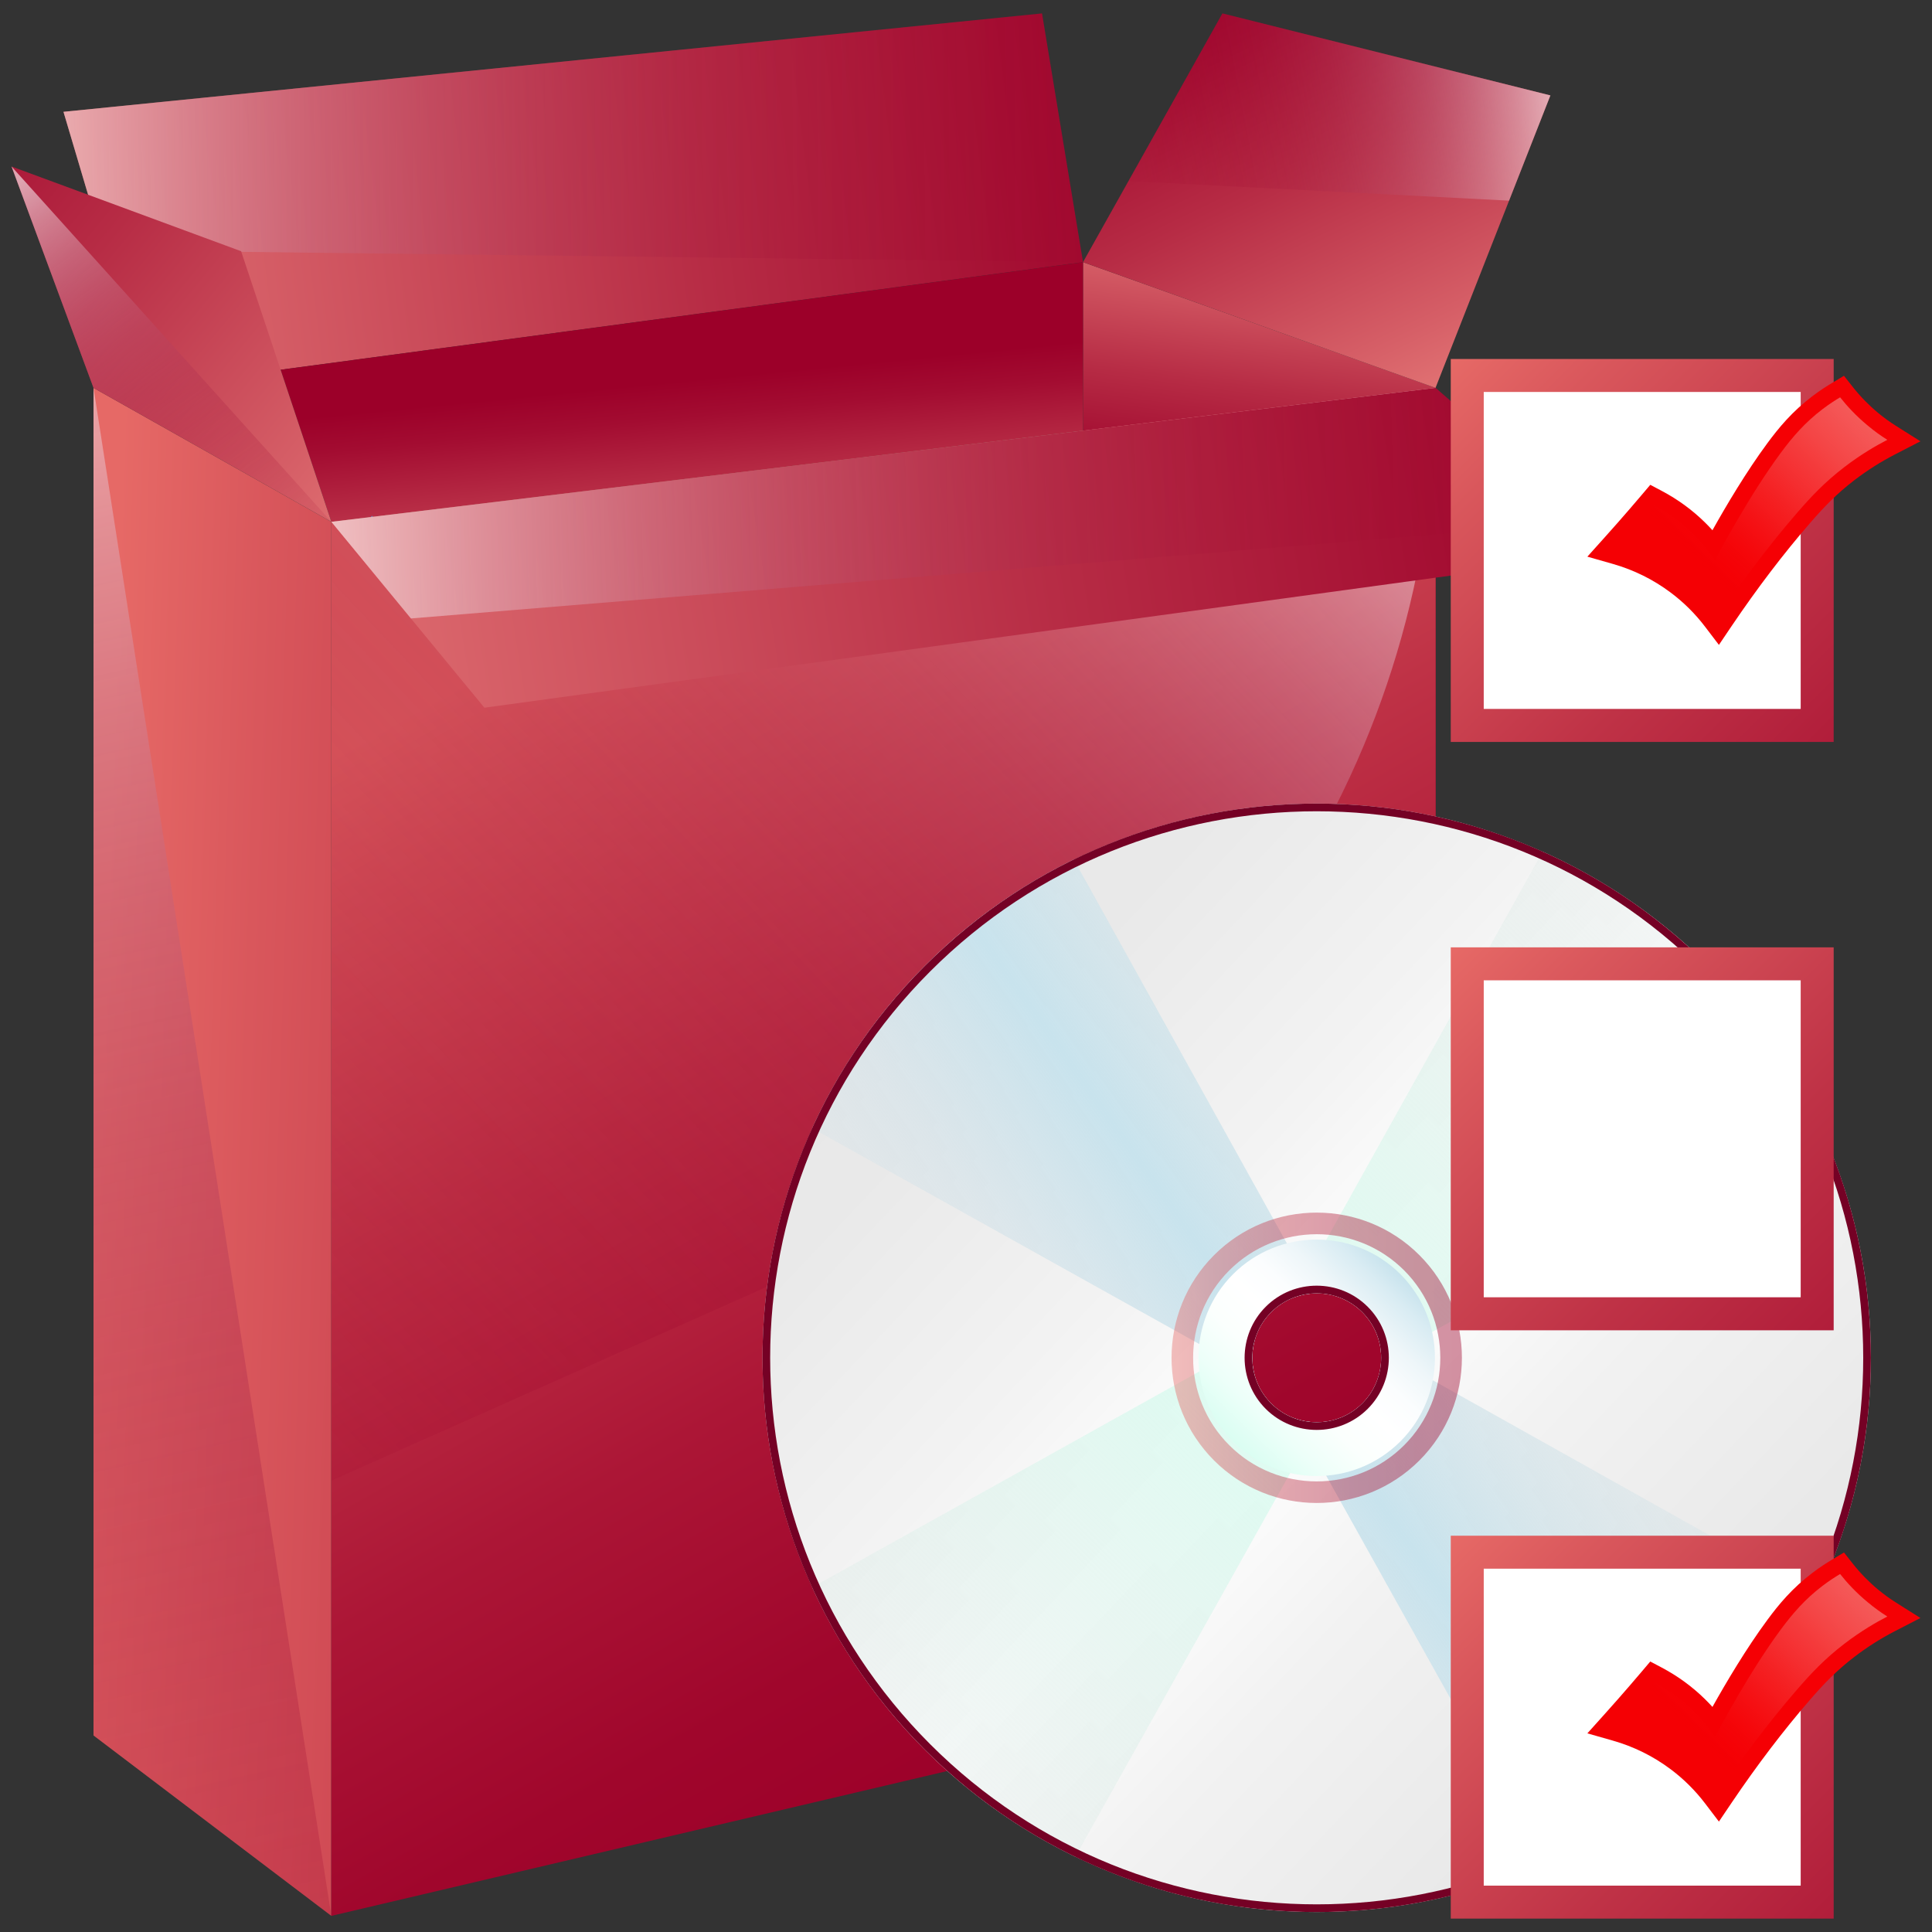 <?xml version="1.0" encoding="utf-8"?>
<!-- Generator: Adobe Illustrator 26.0.1, SVG Export Plug-In . SVG Version: 6.00 Build 0)  -->
<svg version="1.1" id="Layer_1" xmlns="http://www.w3.org/2000/svg" xmlns:xlink="http://www.w3.org/1999/xlink" x="0px" y="0px"
	 viewBox="0 0 55 55" style="enable-background:new 0 0 55 55;" xml:space="preserve">
<rect x="0" y="0" width="55" height="55" fill="#333333" stroke="none"/>
<g>
	<g>
		<linearGradient id="SVGID_1_" gradientUnits="userSpaceOnUse" x1="2.799" y1="32.684" x2="40.562" y2="33.932">
			<stop  offset="0" style="stop-color:#E66966"/>
			<stop  offset="0.11" style="stop-color:#D9575C"/>
			<stop  offset="0.374" style="stop-color:#BF3246"/>
			<stop  offset="0.619" style="stop-color:#AC1636"/>
			<stop  offset="0.835" style="stop-color:#A0062C"/>
			<stop  offset="1" style="stop-color:#9C0029"/>
		</linearGradient>
		<path style="fill:url(#SVGID_1_);" d="M2.662,11.042v38.362l6.77,5.136V14.855L2.662,11.042L2.662,11.042z"/>
		
			<linearGradient id="SVGID_00000020358057779141704330000004975839730685230483_" gradientUnits="userSpaceOnUse" x1="37.341" y1="6.701" x2="36.263" y2="14.736">
			<stop  offset="0" style="stop-color:#E67A78"/>
			<stop  offset="0.179" style="stop-color:#D65F67"/>
			<stop  offset="0.557" style="stop-color:#B72C45"/>
			<stop  offset="0.842" style="stop-color:#A30C31"/>
			<stop  offset="1" style="stop-color:#9C0029"/>
		</linearGradient>
		<polygon style="fill:url(#SVGID_00000020358057779141704330000004975839730685230483_);" points="40.869,11.042 40.869,28.161 
			30.831,28.161 30.831,7.463 		"/>
		<polygon style="fill:none;" points="40.869,11.042 9.432,14.855 9.432,54.541 40.869,47.148 		"/>
		<polygon style="fill:none;" points="40.869,11.042 9.432,14.855 9.432,54.541 40.869,47.148 		"/>
		
			<linearGradient id="SVGID_00000150810847936969048910000006297273536771735705_" gradientUnits="userSpaceOnUse" x1="0.645" y1="7.41" x2="34.925" y2="3.035">
			<stop  offset="0" style="stop-color:#E67A78"/>
			<stop  offset="0.179" style="stop-color:#D65F67"/>
			<stop  offset="0.557" style="stop-color:#B72C45"/>
			<stop  offset="0.842" style="stop-color:#A30C31"/>
			<stop  offset="1" style="stop-color:#9C0029"/>
		</linearGradient>
		<polygon style="fill:url(#SVGID_00000150810847936969048910000006297273536771735705_);" points="30.831,7.463 7.989,10.526 
			4.141,11.042 2.508,5.544 1.807,3.183 29.664,0.382 		"/>
		<polygon style="fill:none;" points="40.869,11.042 9.432,14.855 9.432,54.541 40.869,47.148 		"/>
		
			<linearGradient id="SVGID_00000049910130233993857880000002840257213892899512_" gradientUnits="userSpaceOnUse" x1="20.224" y1="17.266" x2="19.589" y2="10.817">
			<stop  offset="0" style="stop-color:#E67A78"/>
			<stop  offset="0.179" style="stop-color:#D65F67"/>
			<stop  offset="0.557" style="stop-color:#B72C45"/>
			<stop  offset="0.842" style="stop-color:#A30C31"/>
			<stop  offset="1" style="stop-color:#9C0029"/>
		</linearGradient>
		<polygon style="fill:url(#SVGID_00000049910130233993857880000002840257213892899512_);" points="30.831,7.463 30.831,12.26 
			9.433,14.855 7.989,10.526 		"/>
		
			<linearGradient id="SVGID_00000096742248515232228460000002728827183166819456_" gradientUnits="userSpaceOnUse" x1="40.845" y1="12.039" x2="34.519" y2="-1.041">
			<stop  offset="0" style="stop-color:#E67A78"/>
			<stop  offset="0.179" style="stop-color:#D65F67"/>
			<stop  offset="0.557" style="stop-color:#B72C45"/>
			<stop  offset="0.842" style="stop-color:#A30C31"/>
			<stop  offset="1" style="stop-color:#9C0029"/>
		</linearGradient>
		<polygon style="fill:url(#SVGID_00000096742248515232228460000002728827183166819456_);" points="34.8,0.382 44.137,2.716 
			40.866,11.042 30.831,7.463 		"/>
		
			<linearGradient id="SVGID_00000008828511829416619080000002892862672461272505_" gradientUnits="userSpaceOnUse" x1="-0.564" y1="4.221" x2="35.36" y2="3.873">
			<stop  offset="0" style="stop-color:#FFFFFF;stop-opacity:0.6"/>
			<stop  offset="0.082" style="stop-color:#EBCBD3;stop-opacity:0.551"/>
			<stop  offset="0.169" style="stop-color:#D89CAC;stop-opacity:0.499"/>
			<stop  offset="0.26" style="stop-color:#C87289;stop-opacity:0.444"/>
			<stop  offset="0.356" style="stop-color:#BB4F6B;stop-opacity:0.386"/>
			<stop  offset="0.457" style="stop-color:#AF3253;stop-opacity:0.326"/>
			<stop  offset="0.564" style="stop-color:#A71C40;stop-opacity:0.262"/>
			<stop  offset="0.68" style="stop-color:#A10C33;stop-opacity:0.192"/>
			<stop  offset="0.813" style="stop-color:#9D032B;stop-opacity:0.112"/>
			<stop  offset="1" style="stop-color:#9C0029;stop-opacity:0"/>
		</linearGradient>
		<polygon style="fill:url(#SVGID_00000008828511829416619080000002892862672461272505_);" points="2.976,7.122 2.508,5.544 
			1.807,3.183 29.664,0.382 30.831,7.463 		"/>
		<polyline style="fill:none;stroke:#6493D4;stroke-width:0.112;stroke-miterlimit:10;" points="11.698,16.13 11.251,15.58 
			10.55,14.72 		"/>
		
			<linearGradient id="SVGID_00000057121594183636468810000001262205305328444571_" gradientUnits="userSpaceOnUse" x1="11.944" y1="15.008" x2="-4.784" y2="1.239">
			<stop  offset="0" style="stop-color:#E67A78"/>
			<stop  offset="0.179" style="stop-color:#D65F67"/>
			<stop  offset="0.557" style="stop-color:#B72C45"/>
			<stop  offset="0.842" style="stop-color:#A30C31"/>
			<stop  offset="1" style="stop-color:#9C0029"/>
		</linearGradient>
		<polygon style="fill:url(#SVGID_00000057121594183636468810000001262205305328444571_);" points="9.433,14.855 2.662,11.042 
			0.328,4.74 2.508,5.544 6.864,7.152 7.989,10.526 		"/>
		<polygon style="fill:none;" points="40.869,11.042 9.432,14.855 9.432,54.541 40.869,47.148 		"/>
		
			<linearGradient id="SVGID_00000124857680723293440080000006608606099295058620_" gradientUnits="userSpaceOnUse" x1="16.515" y1="17.544" x2="33.836" y2="48.129">
			<stop  offset="0" style="stop-color:#E66966"/>
			<stop  offset="0.11" style="stop-color:#D9575C"/>
			<stop  offset="0.374" style="stop-color:#BF3246"/>
			<stop  offset="0.619" style="stop-color:#AC1636"/>
			<stop  offset="0.835" style="stop-color:#A0062C"/>
			<stop  offset="1" style="stop-color:#9C0029"/>
		</linearGradient>
		<polygon style="fill:url(#SVGID_00000124857680723293440080000006608606099295058620_);" points="40.869,11.042 9.432,14.855 
			9.432,54.541 40.869,47.148 		"/>
		<polygon style="fill:none;" points="40.869,11.042 9.432,14.855 9.432,54.541 40.869,47.148 		"/>
		
			<linearGradient id="SVGID_00000129903247874462181280000016022323652967908239_" gradientUnits="userSpaceOnUse" x1="36.691" y1="7.676" x2="-1.897" y2="44.255">
			<stop  offset="0" style="stop-color:#FFFFFF;stop-opacity:0.6"/>
			<stop  offset="0.044" style="stop-color:#EFD5DC;stop-opacity:0.573"/>
			<stop  offset="0.099" style="stop-color:#DEA9B7;stop-opacity:0.54"/>
			<stop  offset="0.16" style="stop-color:#CE8095;stop-opacity:0.504"/>
			<stop  offset="0.224" style="stop-color:#C05E78;stop-opacity:0.465"/>
			<stop  offset="0.294" style="stop-color:#B5405F;stop-opacity:0.423"/>
			<stop  offset="0.372" style="stop-color:#AC294B;stop-opacity:0.377"/>
			<stop  offset="0.46" style="stop-color:#A5163C;stop-opacity:0.324"/>
			<stop  offset="0.565" style="stop-color:#A00A31;stop-opacity:0.261"/>
			<stop  offset="0.702" style="stop-color:#9D022B;stop-opacity:0.178"/>
			<stop  offset="1" style="stop-color:#9C0029;stop-opacity:0"/>
		</linearGradient>
		<path style="fill:url(#SVGID_00000129903247874462181280000016022323652967908239_);" d="M40.869,11.042L9.432,14.855V42.15
			l15.797-7.029C34.74,30.888,40.869,21.453,40.869,11.042L40.869,11.042z"/>
		
			<linearGradient id="SVGID_00000048476938624135891080000004214815529213332352_" gradientUnits="userSpaceOnUse" x1="0.503" y1="5.179" x2="9.477" y2="17.754">
			<stop  offset="0" style="stop-color:#FFFFFF;stop-opacity:0.6"/>
			<stop  offset="0.082" style="stop-color:#EBCBD3;stop-opacity:0.551"/>
			<stop  offset="0.169" style="stop-color:#D89CAC;stop-opacity:0.499"/>
			<stop  offset="0.26" style="stop-color:#C87289;stop-opacity:0.444"/>
			<stop  offset="0.356" style="stop-color:#BB4F6B;stop-opacity:0.386"/>
			<stop  offset="0.457" style="stop-color:#AF3253;stop-opacity:0.326"/>
			<stop  offset="0.564" style="stop-color:#A71C40;stop-opacity:0.262"/>
			<stop  offset="0.68" style="stop-color:#A10C33;stop-opacity:0.192"/>
			<stop  offset="0.813" style="stop-color:#9D032B;stop-opacity:0.112"/>
			<stop  offset="1" style="stop-color:#9C0029;stop-opacity:0"/>
		</linearGradient>
		<polygon style="fill:url(#SVGID_00000048476938624135891080000004214815529213332352_);" points="9.433,14.855 2.662,11.042 
			0.328,4.74 		"/>
		
			<linearGradient id="SVGID_00000153688612875427106530000016365411945774036619_" gradientUnits="userSpaceOnUse" x1="44.077" y1="2.047" x2="30.81" y2="4.6">
			<stop  offset="0" style="stop-color:#FFFFFF;stop-opacity:0.6"/>
			<stop  offset="0.082" style="stop-color:#EBCBD3;stop-opacity:0.551"/>
			<stop  offset="0.169" style="stop-color:#D89CAC;stop-opacity:0.499"/>
			<stop  offset="0.26" style="stop-color:#C87289;stop-opacity:0.444"/>
			<stop  offset="0.356" style="stop-color:#BB4F6B;stop-opacity:0.386"/>
			<stop  offset="0.457" style="stop-color:#AF3253;stop-opacity:0.326"/>
			<stop  offset="0.564" style="stop-color:#A71C40;stop-opacity:0.262"/>
			<stop  offset="0.68" style="stop-color:#A10C33;stop-opacity:0.192"/>
			<stop  offset="0.813" style="stop-color:#9D032B;stop-opacity:0.112"/>
			<stop  offset="1" style="stop-color:#9C0029;stop-opacity:0"/>
		</linearGradient>
		<polygon style="fill:url(#SVGID_00000153688612875427106530000016365411945774036619_);" points="34.8,0.382 44.137,2.716 
			42.96,5.712 32.124,5.155 		"/>
		
			<linearGradient id="SVGID_00000103222858132171029690000000085593235733425285_" gradientUnits="userSpaceOnUse" x1="6.254" y1="18.718" x2="48.299" y2="12.026">
			<stop  offset="0" style="stop-color:#E67A78"/>
			<stop  offset="0.179" style="stop-color:#D65F67"/>
			<stop  offset="0.557" style="stop-color:#B72C45"/>
			<stop  offset="0.842" style="stop-color:#A30C31"/>
			<stop  offset="1" style="stop-color:#9C0029"/>
		</linearGradient>
		<polygon style="fill:url(#SVGID_00000103222858132171029690000000085593235733425285_);" points="46.238,15.711 40.869,16.445 
			30.831,17.817 13.79,20.147 9.433,14.855 30.831,12.26 40.869,11.042 		"/>
		
			<linearGradient id="SVGID_00000132056284210730572150000014840454531418237579_" gradientUnits="userSpaceOnUse" x1="9.005" y1="14.803" x2="44.902" y2="13.808">
			<stop  offset="0" style="stop-color:#FFFFFF;stop-opacity:0.6"/>
			<stop  offset="0.035" style="stop-color:#F7ECEF;stop-opacity:0.579"/>
			<stop  offset="0.145" style="stop-color:#E2B5C1;stop-opacity:0.513"/>
			<stop  offset="0.258" style="stop-color:#D08598;stop-opacity:0.445"/>
			<stop  offset="0.372" style="stop-color:#C05C76;stop-opacity:0.377"/>
			<stop  offset="0.489" style="stop-color:#B33B5A;stop-opacity:0.307"/>
			<stop  offset="0.608" style="stop-color:#A92145;stop-opacity:0.235"/>
			<stop  offset="0.73" style="stop-color:#A20E35;stop-opacity:0.162"/>
			<stop  offset="0.858" style="stop-color:#9D042C;stop-opacity:0.086"/>
			<stop  offset="1" style="stop-color:#9C0029;stop-opacity:0"/>
		</linearGradient>
		<polygon style="fill:url(#SVGID_00000132056284210730572150000014840454531418237579_);" points="11.698,17.606 9.433,14.855 
			30.831,12.26 40.869,11.042 45.254,14.855 		"/>
		
			<linearGradient id="SVGID_00000009549202167593823400000004873960324899649928_" gradientUnits="userSpaceOnUse" x1="-2.345" y1="7.753" x2="15.205" y2="86.514">
			<stop  offset="0" style="stop-color:#FFFFFF;stop-opacity:0.6"/>
			<stop  offset="0.038" style="stop-color:#F2DEE3;stop-opacity:0.577"/>
			<stop  offset="0.099" style="stop-color:#E0B0BD;stop-opacity:0.541"/>
			<stop  offset="0.166" style="stop-color:#D08699;stop-opacity:0.501"/>
			<stop  offset="0.236" style="stop-color:#C2627B;stop-opacity:0.458"/>
			<stop  offset="0.312" style="stop-color:#B64361;stop-opacity:0.412"/>
			<stop  offset="0.395" style="stop-color:#AD2B4D;stop-opacity:0.362"/>
			<stop  offset="0.488" style="stop-color:#A5173D;stop-opacity:0.307"/>
			<stop  offset="0.596" style="stop-color:#A00A31;stop-opacity:0.242"/>
			<stop  offset="0.734" style="stop-color:#9D022B;stop-opacity:0.159"/>
			<stop  offset="0.999" style="stop-color:#9C0029;stop-opacity:0"/>
		</linearGradient>
		<path style="fill:url(#SVGID_00000009549202167593823400000004873960324899649928_);" d="M2.662,11.042L2.662,11.042v38.362
			l6.77,5.136"/>
	</g>
	<g>
		<defs>
			<path id="SVGID_00000156580951074199363920000002292760189486075311_" d="M48.64,27.498c-6.162-6.162-16.151-6.162-22.313,0
				c-6.161,6.161-6.161,16.15,0,22.312c6.162,6.162,16.151,6.162,22.313,0C54.801,43.648,54.801,33.659,48.64,27.498z
				 M38.782,39.952c-0.716,0.715-1.88,0.715-2.596,0c-0.715-0.716-0.715-1.88,0-2.596c0.716-0.716,1.88-0.716,2.596,0
				C39.498,38.071,39.498,39.235,38.782,39.952z"/>
		</defs>
		<clipPath id="SVGID_00000003794424153220817960000015795701558394014854_">
			<use xlink:href="#SVGID_00000156580951074199363920000002292760189486075311_"  style="overflow:visible;"/>
		</clipPath>
		
			<linearGradient id="SVGID_00000052801947304282110360000008715284596298146748_" gradientUnits="userSpaceOnUse" x1="21.14" y1="23.175" x2="55.076" y2="55.314">
			<stop  offset="0" style="stop-color:#E6E6E6"/>
			<stop  offset="0.207" style="stop-color:#E9E9E9"/>
			<stop  offset="0.368" style="stop-color:#F3F3F3"/>
			<stop  offset="0.481" style="stop-color:#FFFFFF"/>
			<stop  offset="0.605" style="stop-color:#F2F2F2"/>
			<stop  offset="0.764" style="stop-color:#E9E9E9"/>
			<stop  offset="1" style="stop-color:#E6E6E6"/>
		</linearGradient>
		
			<circle style="clip-path:url(#SVGID_00000003794424153220817960000015795701558394014854_);fill:url(#SVGID_00000052801947304282110360000008715284596298146748_);" cx="37.484" cy="38.654" r="15.777"/>
		
			<linearGradient id="SVGID_00000150783498175180493250000015929254470075725702_" gradientUnits="userSpaceOnUse" x1="-4498.209" y1="8759.152" x2="-4445.349" y2="8759.152" gradientTransform="matrix(-0.707 0.707 -0.707 -0.707 3068.825 9394.335)">
			<stop  offset="0" style="stop-color:#E6E6E6;stop-opacity:0"/>
			<stop  offset="0.203" style="stop-color:#E3EBE9;stop-opacity:0.408"/>
			<stop  offset="0.456" style="stop-color:#DCFBF0;stop-opacity:0.916"/>
			<stop  offset="0.497" style="stop-color:#DAFEF2"/>
			<stop  offset="0.551" style="stop-color:#DCFAF0;stop-opacity:0.894"/>
			<stop  offset="0.796" style="stop-color:#E3EBE9;stop-opacity:0.405"/>
			<stop  offset="1" style="stop-color:#E6E6E6;stop-opacity:0"/>
		</linearGradient>
		
			<polygon style="clip-path:url(#SVGID_00000003794424153220817960000015795701558394014854_);fill:url(#SVGID_00000150783498175180493250000015929254470075725702_);" points="
			12.353,51.19 36.352,37.812 49.73,13.813 62.034,26.117 38.171,39.36 24.657,63.494 		"/>
		<path style="clip-path:url(#SVGID_00000003794424153220817960000015795701558394014854_);fill:none;" d="M26.328,27.497
			c-6.162,6.162-6.162,16.151,0,22.313c6.161,6.161,16.151,6.161,22.312-0.001c6.161-6.161,6.161-16.151,0-22.312
			C42.479,21.336,32.489,21.336,26.328,27.497z M38.782,39.951c-0.716,0.716-1.88,0.716-2.595,0s-0.716-1.88,0-2.595
			c0.716-0.716,1.88-0.716,2.595,0S39.498,39.236,38.782,39.951z"/>
		
			<linearGradient id="SVGID_00000178886035972733088170000011180543153273274293_" gradientUnits="userSpaceOnUse" x1="-3687.987" y1="1128.985" x2="-3693.484" y2="1160.807" gradientTransform="matrix(0.707 0.707 -0.707 0.707 3455.644 1839.439)">
			<stop  offset="0" style="stop-color:#E6E6E6;stop-opacity:0"/>
			<stop  offset="0.177" style="stop-color:#E1E6E7;stop-opacity:0.356"/>
			<stop  offset="0.381" style="stop-color:#D3E4EA;stop-opacity:0.766"/>
			<stop  offset="0.497" style="stop-color:#C8E3ED"/>
			<stop  offset="0.636" style="stop-color:#D7E4EA;stop-opacity:0.724"/>
			<stop  offset="0.815" style="stop-color:#E2E6E7;stop-opacity:0.369"/>
			<stop  offset="1" style="stop-color:#E6E6E6;stop-opacity:0"/>
		</linearGradient>
		
			<polygon style="clip-path:url(#SVGID_00000003794424153220817960000015795701558394014854_);fill:url(#SVGID_00000178886035972733088170000011180543153273274293_);" points="
			49.73,63.494 36.352,39.495 12.353,26.117 24.657,13.813 37.9,37.676 62.034,51.19 		"/>
		<g style="clip-path:url(#SVGID_00000003794424153220817960000015795701558394014854_);">
			<path style="fill:#FFFFFF;" d="M36.186,37.356c-0.716,0.716-0.716,1.88,0,2.596s1.88,0.716,2.596,0s0.716-1.88,0-2.596
				S36.902,36.64,36.186,37.356z"/>
			
				<linearGradient id="SVGID_00000049922185225209729260000014326575957744576401_" gradientUnits="userSpaceOnUse" x1="39.813" y1="36.222" x2="35.155" y2="41.085">
				<stop  offset="0" style="stop-color:#C8E3ED"/>
				<stop  offset="0.089" style="stop-color:#D9ECF3"/>
				<stop  offset="0.232" style="stop-color:#EEF6F9"/>
				<stop  offset="0.371" style="stop-color:#FBFDFE"/>
				<stop  offset="0.504" style="stop-color:#FFFFFF"/>
				<stop  offset="0.663" style="stop-color:#FBFFFD"/>
				<stop  offset="0.836" style="stop-color:#EDFFF9"/>
				<stop  offset="1" style="stop-color:#DAFEF2"/>
			</linearGradient>
			<path style="fill:url(#SVGID_00000049922185225209729260000014326575957744576401_);" d="M35.103,36.273
				c-1.313,1.313-1.313,3.449,0,4.762c1.313,1.313,3.449,1.313,4.762,0c1.313-1.313,1.313-3.449,0-4.762
				C38.552,34.96,36.416,34.96,35.103,36.273z M38.89,40.06c-0.775,0.775-2.037,0.775-2.812,0c-0.775-0.775-0.775-2.037,0-2.812
				c0.775-0.775,2.037-0.775,2.812,0C39.665,38.023,39.665,39.285,38.89,40.06z"/>
			
				<linearGradient id="SVGID_00000082341124659972335270000010678243178693104307_" gradientUnits="userSpaceOnUse" x1="33.351" y1="38.654" x2="41.617" y2="38.654">
				<stop  offset="0" style="stop-color:#E66966"/>
				<stop  offset="0.11" style="stop-color:#D9575C"/>
				<stop  offset="0.374" style="stop-color:#BF3246"/>
				<stop  offset="0.619" style="stop-color:#AC1636"/>
				<stop  offset="0.835" style="stop-color:#A0062C"/>
				<stop  offset="1" style="stop-color:#9C0029"/>
			</linearGradient>
			<path style="opacity:0.42;fill:url(#SVGID_00000082341124659972335270000010678243178693104307_);" d="M34.562,35.731
				c-1.614,1.614-1.614,4.231,0,5.845s4.231,1.614,5.845,0s1.614-4.231,0-5.845S36.176,34.117,34.562,35.731z M39.973,41.143
				c-1.373,1.373-3.606,1.373-4.978,0c-1.373-1.373-1.373-3.606,0-4.978s3.606-1.373,4.978,0S41.346,39.77,39.973,41.143z"/>
		</g>
		<path style="clip-path:url(#SVGID_00000003794424153220817960000015795701558394014854_);fill:none;" d="M48.64,27.497
			c-6.162-6.161-16.151-6.161-22.313,0c-6.161,6.162-6.161,16.151,0,22.313c6.162,6.161,16.151,6.161,22.313,0
			C54.801,43.649,54.801,33.659,48.64,27.497z M38.781,39.951c-0.715,0.716-1.879,0.716-2.596,0c-0.715-0.715-0.715-1.879,0-2.596
			c0.716-0.715,1.88-0.715,2.596,0C39.498,38.072,39.498,39.236,38.781,39.951z"/>
		
			<path style="clip-path:url(#SVGID_00000003794424153220817960000015795701558394014854_);fill:none;stroke:#750125;stroke-width:0.437;stroke-miterlimit:10;" d="
			M48.64,27.498c-6.162-6.162-16.151-6.162-22.313,0c-6.161,6.161-6.161,16.15,0,22.312c6.162,6.162,16.151,6.162,22.313,0
			C54.801,43.648,54.801,33.659,48.64,27.498z M38.782,39.952c-0.716,0.715-1.88,0.715-2.596,0c-0.715-0.716-0.715-1.88,0-2.596
			c0.716-0.716,1.88-0.716,2.596,0C39.498,38.071,39.498,39.235,38.782,39.952z"/>
	</g>
</g>
<g>
	<g>
		<g>
			<g>
				<rect x="41.77" y="44.187" style="fill:#FFFFFF;" width="9.962" height="9.962"/>
				
					<linearGradient id="SVGID_00000078751730479062355090000008263292922937285776_" gradientUnits="userSpaceOnUse" x1="41.371" y1="43.789" x2="60.874" y2="63.292">
					<stop  offset="0" style="stop-color:#E66966"/>
					<stop  offset="0.11" style="stop-color:#D9575C"/>
					<stop  offset="0.374" style="stop-color:#BF3246"/>
					<stop  offset="0.619" style="stop-color:#AC1636"/>
					<stop  offset="0.835" style="stop-color:#A0062C"/>
					<stop  offset="1" style="stop-color:#9C0029"/>
				</linearGradient>
				<path style="fill:url(#SVGID_00000078751730479062355090000008263292922937285776_);" d="M51.262,44.657v9.023h-9.023v-9.023
					H51.262 M52.201,43.718h-0.939h-9.023H41.3v0.939v9.023v0.939h0.939h9.023h0.939V53.68v-9.023V43.718L52.201,43.718z"/>
			</g>
		</g>
		<g>
			<path style="fill:#F50004;" d="M48.539,51.338c-0.282-0.37-0.612-0.697-0.98-0.972c-0.494-0.37-1.047-0.644-1.647-0.815
				l-0.723-0.206l0.502-0.559c0.12-0.134,0.24-0.269,0.36-0.405c0.222-0.252,0.446-0.511,0.685-0.793l0.244-0.288l0.333,0.176
				c0.453,0.24,0.866,0.542,1.228,0.899c0.072,0.071,0.141,0.143,0.209,0.218c0.386-0.691,0.966-1.67,1.565-2.48
				c0.321-0.434,0.699-0.896,1.284-1.339c0.222-0.169,0.415-0.289,0.541-0.365l0.354-0.213l0.256,0.324
				c0.211,0.267,0.451,0.512,0.713,0.73c0.163,0.135,0.336,0.261,0.514,0.373l0.694,0.438l-0.729,0.376
				c-0.401,0.207-0.787,0.452-1.148,0.728c-0.509,0.39-0.865,0.761-1.275,1.234c-0.748,0.863-1.495,1.844-2.22,2.917l-0.365,0.541
				L48.539,51.338z"/>
			
				<linearGradient id="SVGID_00000021800068353677040590000005318934656137193131_" gradientUnits="userSpaceOnUse" x1="52.849" y1="44.477" x2="48.137" y2="49.334">
				<stop  offset="0" style="stop-color:#F46362"/>
				<stop  offset="0.285" style="stop-color:#F4605F;stop-opacity:0.715"/>
				<stop  offset="0.472" style="stop-color:#F45757;stop-opacity:0.528"/>
				<stop  offset="0.631" style="stop-color:#F44949;stop-opacity:0.369"/>
				<stop  offset="0.775" style="stop-color:#F43335;stop-opacity:0.225"/>
				<stop  offset="0.907" style="stop-color:#F5181B;stop-opacity:0.093"/>
				<stop  offset="1" style="stop-color:#F50004;stop-opacity:0"/>
			</linearGradient>
			<path style="fill:url(#SVGID_00000021800068353677040590000005318934656137193131_);" d="M53.728,46.019
				c-0.316,0.163-0.747,0.412-1.218,0.772c-0.569,0.436-0.96,0.856-1.344,1.299c-0.869,1.002-1.632,2.042-2.254,2.962
				c-0.237-0.31-0.585-0.698-1.072-1.063c-0.683-0.512-1.351-0.763-1.799-0.891c0.121-0.135,0.242-0.271,0.363-0.409
				c0.236-0.268,0.466-0.535,0.691-0.8c0.313,0.166,0.718,0.423,1.118,0.818c0.261,0.257,0.46,0.513,0.609,0.736
				c0.141-0.265,0.987-1.856,1.872-3.053c0.342-0.461,0.69-0.865,1.19-1.245c0.2-0.152,0.377-0.263,0.5-0.336
				c0.195,0.246,0.451,0.526,0.782,0.8C53.36,45.772,53.551,45.907,53.728,46.019z"/>
		</g>
	</g>
	<g>
		<g>
			<g>
				<rect x="41.77" y="27.438" style="fill:#FFFFFF;" width="9.962" height="9.962"/>
				
					<linearGradient id="SVGID_00000066514985855192033460000015717045155939278267_" gradientUnits="userSpaceOnUse" x1="41.371" y1="27.04" x2="60.874" y2="46.543">
					<stop  offset="0" style="stop-color:#E66966"/>
					<stop  offset="0.11" style="stop-color:#D9575C"/>
					<stop  offset="0.374" style="stop-color:#BF3246"/>
					<stop  offset="0.619" style="stop-color:#AC1636"/>
					<stop  offset="0.835" style="stop-color:#A0062C"/>
					<stop  offset="1" style="stop-color:#9C0029"/>
				</linearGradient>
				<path style="fill:url(#SVGID_00000066514985855192033460000015717045155939278267_);" d="M51.262,27.908v9.023h-9.023v-9.023
					H51.262 M52.201,26.969h-0.939h-9.023H41.3v0.939v9.023v0.939h0.939h9.023h0.939v-0.939v-9.023V26.969L52.201,26.969z"/>
			</g>
		</g>
	</g>
	<g>
		<g>
			<g>
				<rect x="41.77" y="10.69" style="fill:#FFFFFF;" width="9.962" height="9.962"/>
				
					<linearGradient id="SVGID_00000129194803040285765360000006486081015692985235_" gradientUnits="userSpaceOnUse" x1="41.371" y1="10.291" x2="60.874" y2="29.794">
					<stop  offset="0" style="stop-color:#E66966"/>
					<stop  offset="0.11" style="stop-color:#D9575C"/>
					<stop  offset="0.374" style="stop-color:#BF3246"/>
					<stop  offset="0.619" style="stop-color:#AC1636"/>
					<stop  offset="0.835" style="stop-color:#A0062C"/>
					<stop  offset="1" style="stop-color:#9C0029"/>
				</linearGradient>
				<path style="fill:url(#SVGID_00000129194803040285765360000006486081015692985235_);" d="M51.262,11.159v9.023h-9.023v-9.023
					H51.262 M52.201,10.22h-0.939h-9.023H41.3v0.939v9.023v0.939h0.939h9.023h0.939v-0.939v-9.023V10.22L52.201,10.22z"/>
			</g>
		</g>
		<g>
			<path style="fill:#F50004;" d="M48.539,17.84c-0.282-0.37-0.612-0.697-0.98-0.972c-0.494-0.37-1.047-0.644-1.647-0.815
				l-0.723-0.206l0.502-0.559c0.12-0.134,0.24-0.269,0.36-0.405c0.222-0.252,0.446-0.511,0.685-0.793l0.244-0.288l0.333,0.176
				c0.453,0.24,0.866,0.542,1.228,0.899c0.072,0.071,0.141,0.143,0.209,0.218c0.386-0.691,0.966-1.67,1.565-2.48
				c0.321-0.434,0.699-0.896,1.284-1.339c0.222-0.169,0.415-0.289,0.541-0.365l0.354-0.213l0.256,0.324
				c0.211,0.267,0.451,0.512,0.713,0.73c0.163,0.135,0.336,0.261,0.514,0.373l0.694,0.438l-0.729,0.376
				c-0.401,0.207-0.787,0.452-1.148,0.728c-0.509,0.39-0.865,0.761-1.275,1.234c-0.748,0.863-1.495,1.844-2.22,2.917l-0.365,0.541
				L48.539,17.84z"/>
			
				<linearGradient id="SVGID_00000085231973713627637880000004450926565864332455_" gradientUnits="userSpaceOnUse" x1="52.849" y1="10.979" x2="48.137" y2="15.836">
				<stop  offset="0" style="stop-color:#F46362"/>
				<stop  offset="0.285" style="stop-color:#F4605F;stop-opacity:0.715"/>
				<stop  offset="0.472" style="stop-color:#F45757;stop-opacity:0.528"/>
				<stop  offset="0.631" style="stop-color:#F44949;stop-opacity:0.369"/>
				<stop  offset="0.775" style="stop-color:#F43335;stop-opacity:0.225"/>
				<stop  offset="0.907" style="stop-color:#F5181B;stop-opacity:0.093"/>
				<stop  offset="1" style="stop-color:#F50004;stop-opacity:0"/>
			</linearGradient>
			<path style="fill:url(#SVGID_00000085231973713627637880000004450926565864332455_);" d="M53.728,12.521
				c-0.316,0.163-0.747,0.412-1.218,0.772c-0.569,0.436-0.96,0.856-1.344,1.299c-0.869,1.002-1.632,2.042-2.254,2.962
				c-0.237-0.31-0.585-0.698-1.072-1.063c-0.683-0.512-1.351-0.763-1.799-0.891c0.121-0.135,0.242-0.271,0.363-0.409
				c0.236-0.268,0.466-0.535,0.691-0.8c0.313,0.166,0.718,0.423,1.118,0.818c0.261,0.257,0.46,0.513,0.609,0.736
				c0.141-0.265,0.987-1.856,1.872-3.053c0.342-0.461,0.69-0.865,1.19-1.245c0.2-0.152,0.377-0.263,0.5-0.336
				c0.195,0.246,0.451,0.526,0.782,0.8C53.36,12.275,53.551,12.409,53.728,12.521z"/>
		</g>
	</g>
</g>
</svg>
